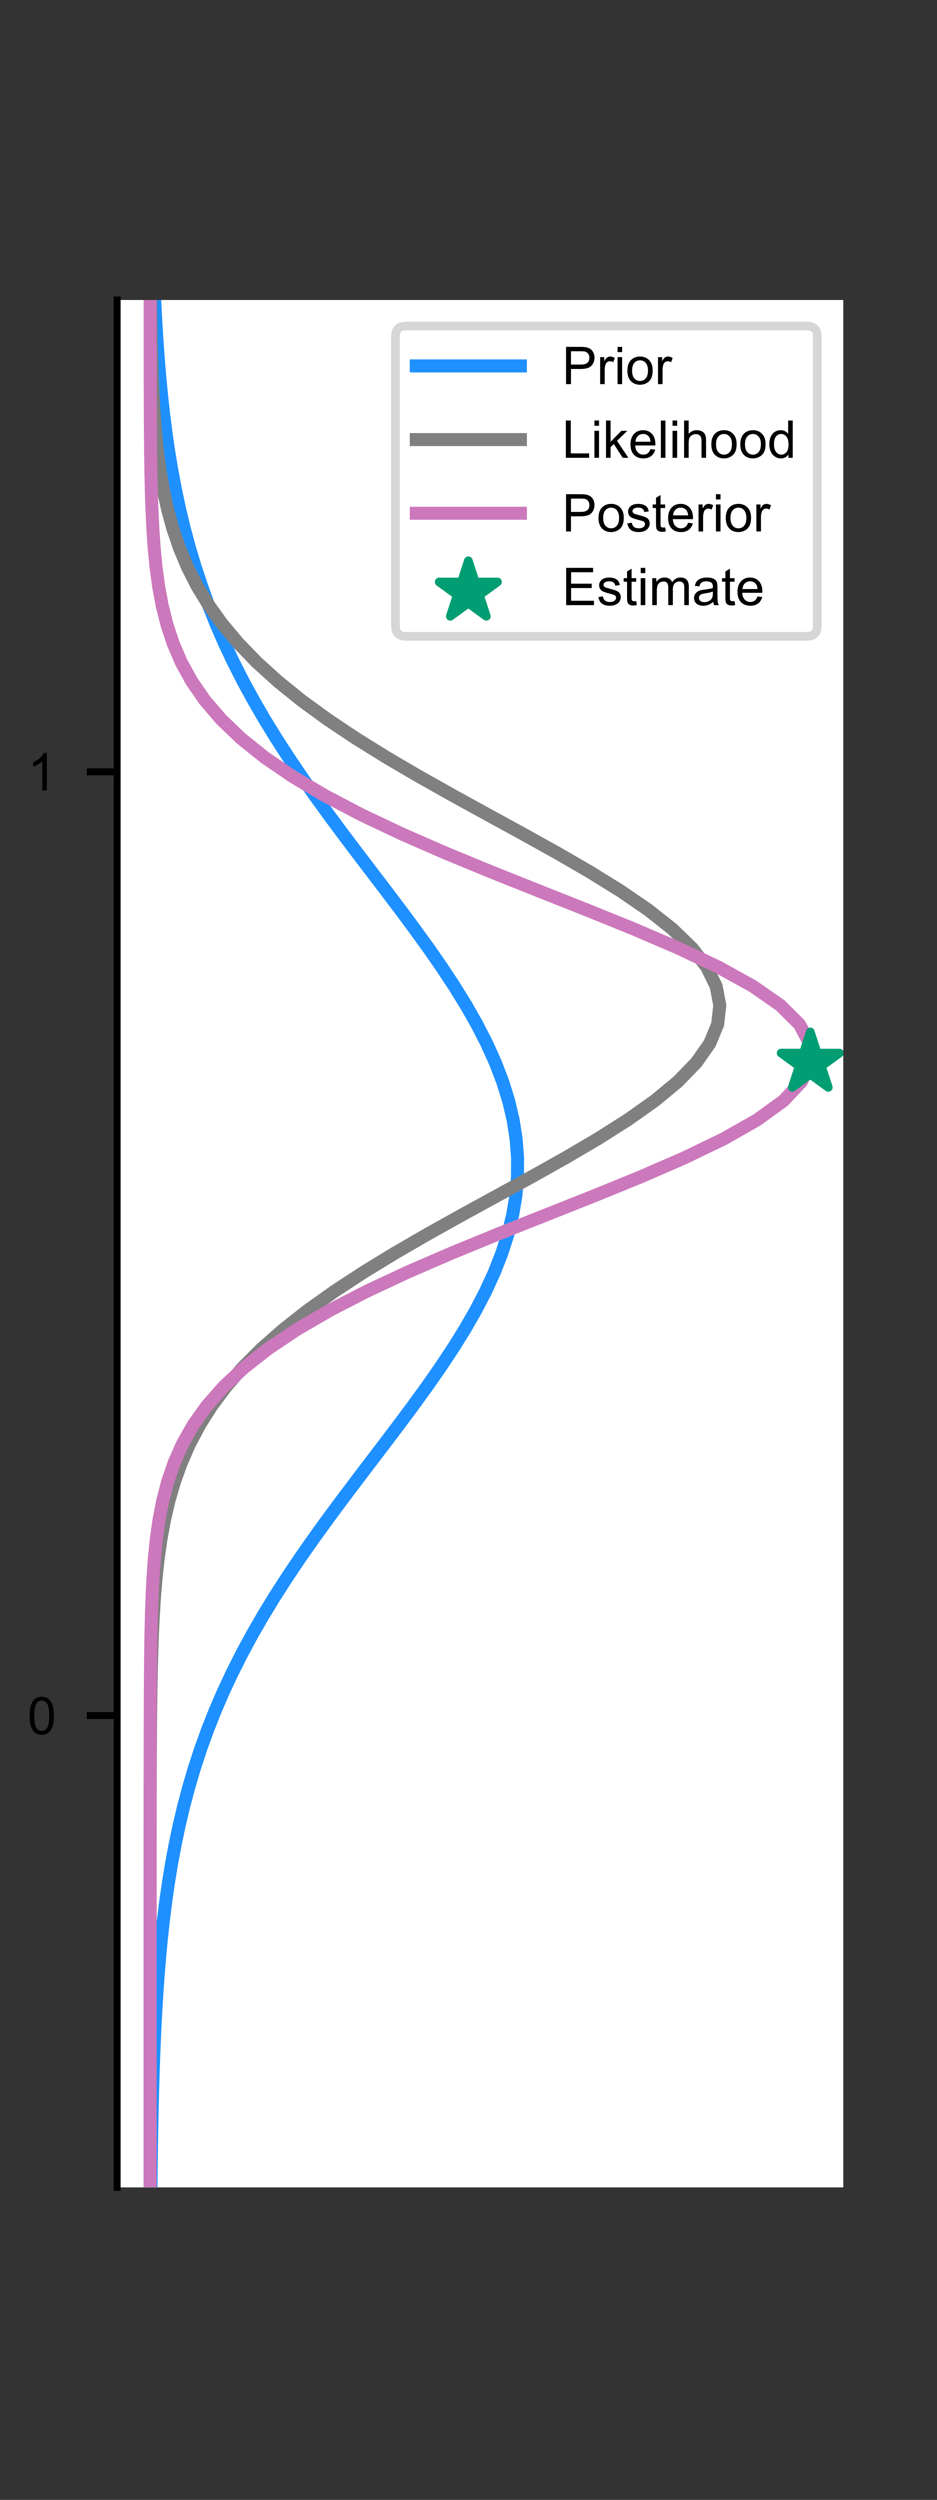 <?xml version="1.0" encoding="utf-8" standalone="no"?>
<!DOCTYPE svg PUBLIC "-//W3C//DTD SVG 1.1//EN"
  "http://www.w3.org/Graphics/SVG/1.1/DTD/svg11.dtd">
<!-- Created with matplotlib (https://matplotlib.org/) -->
<svg height="288pt" version="1.1" viewBox="0 0 108 288" width="108pt" xmlns="http://www.w3.org/2000/svg" xmlns:xlink="http://www.w3.org/1999/xlink">
 <rect x="0" y="0" width="108" height="288" fill="#333333" stroke="none"/>
 <defs>
  <style type="text/css">*{stroke-linecap:butt;stroke-linejoin:round;}</style>
 </defs>
 <g id="figure_1">
  <g id="patch_1">
   <path d="M 0 288 
L 108 288 
L 108 0 
L 0 0 
z
" style="fill:none;"/>
  </g>
  <g id="axes_1">
   <g id="patch_2">
    <path d="M 13.5 252 
L 97.2 252 
L 97.2 34.56 
L 13.5 34.56 
z
" style="fill:#ffffff;"/>
   </g>
   <g id="matplotlib.axis_1">
    <g id="ytick_1">
     <g id="line2d_1">
      <defs>
       <path d="M 0 0 
L -3.5 0 
" id="ma99754e431" style="stroke:#000000;stroke-width:0.8;"/>
      </defs>
      <g>
       <use style="stroke:#000000;stroke-width:0.8;" x="13.5" xlink:href="#ma99754e431" y="197.64"/>
      </g>
     </g>
     <g id="text_1">
      <!-- 0 -->
      <g transform="translate(3.163 199.787)scale(0.06 -0.06)">
       <defs>
        <path d="M 4.156 35.297 
Q 4.156 48 6.766 55.734 
Q 9.375 63.484 14.516 67.672 
Q 19.672 71.875 27.484 71.875 
Q 33.25 71.875 37.594 69.547 
Q 41.938 67.234 44.766 62.859 
Q 47.609 58.5 49.219 52.219 
Q 50.828 45.953 50.828 35.297 
Q 50.828 22.703 48.234 14.969 
Q 45.656 7.234 40.5 3 
Q 35.359 -1.219 27.484 -1.219 
Q 17.141 -1.219 11.234 6.203 
Q 4.156 15.141 4.156 35.297 
z
M 13.188 35.297 
Q 13.188 17.672 17.312 11.828 
Q 21.438 6 27.484 6 
Q 33.547 6 37.672 11.859 
Q 41.797 17.719 41.797 35.297 
Q 41.797 52.984 37.672 58.781 
Q 33.547 64.594 27.391 64.594 
Q 21.344 64.594 17.719 59.469 
Q 13.188 52.938 13.188 35.297 
z
" id="ArialMT-48"/>
       </defs>
       <use xlink:href="#ArialMT-48"/>
      </g>
     </g>
    </g>
    <g id="ytick_2">
     <g id="line2d_2">
      <g>
       <use style="stroke:#000000;stroke-width:0.8;" x="13.5" xlink:href="#ma99754e431" y="88.92"/>
      </g>
     </g>
     <g id="text_2">
      <!-- 1 -->
      <g transform="translate(3.163 91.067)scale(0.06 -0.06)">
       <defs>
        <path d="M 37.25 0 
L 28.469 0 
L 28.469 56 
Q 25.297 52.984 20.141 49.953 
Q 14.984 46.922 10.891 45.406 
L 10.891 53.906 
Q 18.266 57.375 23.781 62.297 
Q 29.297 67.234 31.594 71.875 
L 37.25 71.875 
z
" id="ArialMT-49"/>
       </defs>
       <use xlink:href="#ArialMT-49"/>
      </g>
     </g>
    </g>
   </g>
   <g id="line2d_3">
    <path clip-path="url(#pfab458653e)" d="M 17.4 252 
L 17.424 249.804 
L 17.454 247.607 
L 17.49 245.411 
L 17.534 243.215 
L 17.588 241.018 
L 17.652 238.822 
L 17.729 236.625 
L 17.82 234.429 
L 17.929 232.233 
L 18.057 230.036 
L 18.209 227.84 
L 18.385 225.644 
L 18.591 223.447 
L 18.83 221.251 
L 19.105 219.055 
L 19.421 216.858 
L 19.782 214.662 
L 20.193 212.465 
L 20.656 210.269 
L 21.178 208.073 
L 21.762 205.876 
L 22.413 203.68 
L 23.133 201.484 
L 23.927 199.287 
L 24.797 197.091 
L 25.745 194.895 
L 26.774 192.698 
L 27.882 190.502 
L 29.07 188.305 
L 30.337 186.109 
L 31.678 183.913 
L 33.09 181.716 
L 34.567 179.52 
L 36.103 177.324 
L 37.688 175.127 
L 39.313 172.931 
L 40.968 170.735 
L 42.638 168.538 
L 44.312 166.342 
L 45.974 164.145 
L 47.61 161.949 
L 49.203 159.753 
L 50.738 157.556 
L 52.198 155.36 
L 53.567 153.164 
L 54.83 150.967 
L 55.972 148.771 
L 56.981 146.575 
L 57.843 144.378 
L 58.548 142.182 
L 59.088 139.985 
L 59.456 137.789 
L 59.646 135.593 
L 59.657 133.396 
L 59.488 131.2 
L 59.142 129.004 
L 58.623 126.807 
L 57.937 124.611 
L 57.094 122.415 
L 56.103 120.218 
L 54.976 118.022 
L 53.726 115.825 
L 52.369 113.629 
L 50.92 111.433 
L 49.393 109.236 
L 47.806 107.04 
L 46.175 104.844 
L 44.515 102.647 
L 42.842 100.451 
L 41.17 98.255 
L 39.513 96.058 
L 37.884 93.862 
L 36.293 91.665 
L 34.751 89.469 
L 33.266 87.273 
L 31.846 85.076 
L 30.496 82.88 
L 29.22 80.684 
L 28.022 78.487 
L 26.904 76.291 
L 25.866 74.095 
L 24.908 71.898 
L 24.029 69.702 
L 23.226 67.505 
L 22.496 65.309 
L 21.838 63.113 
L 21.246 60.916 
L 20.717 58.72 
L 20.246 56.524 
L 19.83 54.327 
L 19.463 52.131 
L 19.142 49.935 
L 18.862 47.738 
L 18.619 45.542 
L 18.409 43.345 
L 18.229 41.149 
L 18.075 38.953 
L 17.943 36.756 
L 17.832 34.56 
" style="fill:none;stroke:#1e90ff;stroke-linecap:square;stroke-width:1.5;"/>
   </g>
   <g id="patch_3">
    <path d="M 13.5 252 
L 13.5 34.56 
" style="fill:none;stroke:#000000;stroke-linecap:square;stroke-linejoin:miter;stroke-width:0.8;"/>
   </g>
   <g id="line2d_4">
    <path clip-path="url(#pfab458653e)" d="M 17.305 252 
L 17.305 249.804 
L 17.305 247.607 
L 17.305 245.411 
L 17.305 243.215 
L 17.305 241.018 
L 17.305 238.822 
L 17.305 236.625 
L 17.305 234.429 
L 17.305 232.233 
L 17.305 230.036 
L 17.305 227.84 
L 17.305 225.644 
L 17.305 223.447 
L 17.305 221.251 
L 17.305 219.055 
L 17.306 216.858 
L 17.307 214.662 
L 17.308 212.465 
L 17.31 210.269 
L 17.313 208.073 
L 17.318 205.876 
L 17.324 203.68 
L 17.334 201.484 
L 17.348 199.287 
L 17.368 197.091 
L 17.397 194.895 
L 17.437 192.698 
L 17.493 190.502 
L 17.569 188.305 
L 17.673 186.109 
L 17.812 183.913 
L 17.996 181.716 
L 18.238 179.52 
L 18.551 177.324 
L 18.953 175.127 
L 19.462 172.931 
L 20.1 170.735 
L 20.889 168.538 
L 21.854 166.342 
L 23.021 164.145 
L 24.415 161.949 
L 26.057 159.753 
L 27.971 157.556 
L 30.17 155.36 
L 32.665 153.164 
L 35.459 150.967 
L 38.542 148.771 
L 41.897 146.575 
L 45.493 144.378 
L 49.286 142.182 
L 53.222 139.985 
L 57.233 137.789 
L 61.241 135.593 
L 65.16 133.396 
L 68.9 131.2 
L 72.368 129.004 
L 75.472 126.807 
L 78.127 124.611 
L 80.258 122.415 
L 81.802 120.218 
L 82.714 118.022 
L 82.964 115.825 
L 82.547 113.629 
L 81.474 111.433 
L 79.778 109.236 
L 77.51 107.04 
L 74.735 104.844 
L 71.532 102.647 
L 67.987 100.451 
L 64.194 98.255 
L 60.244 96.058 
L 56.227 93.862 
L 52.228 91.665 
L 48.322 89.469 
L 44.573 87.273 
L 41.034 85.076 
L 37.745 82.88 
L 34.733 80.684 
L 32.014 78.487 
L 29.593 76.291 
L 27.466 74.095 
L 25.622 71.898 
L 24.044 69.702 
L 22.709 67.505 
L 21.595 65.309 
L 20.676 63.113 
L 19.927 60.916 
L 19.324 58.72 
L 18.843 56.524 
L 18.465 54.327 
L 18.171 52.131 
L 17.945 49.935 
L 17.773 47.738 
L 17.644 45.542 
L 17.548 43.345 
L 17.477 41.149 
L 17.426 38.953 
L 17.389 36.756 
L 17.363 34.56 
" style="fill:none;stroke:#808080;stroke-linecap:square;stroke-width:1.5;"/>
   </g>
   <g id="line2d_5">
    <path clip-path="url(#pfab458653e)" d="M 17.305 252 
L 17.305 249.804 
L 17.305 247.607 
L 17.305 245.411 
L 17.305 243.215 
L 17.305 241.018 
L 17.305 238.822 
L 17.305 236.625 
L 17.305 234.429 
L 17.305 232.233 
L 17.305 230.036 
L 17.305 227.84 
L 17.305 225.644 
L 17.305 223.447 
L 17.305 221.251 
L 17.305 219.055 
L 17.305 216.858 
L 17.305 214.662 
L 17.305 212.465 
L 17.305 210.269 
L 17.306 208.073 
L 17.306 205.876 
L 17.308 203.68 
L 17.31 201.484 
L 17.313 199.287 
L 17.319 197.091 
L 17.328 194.895 
L 17.343 192.698 
L 17.365 190.502 
L 17.399 188.305 
L 17.45 186.109 
L 17.526 183.913 
L 17.636 181.716 
L 17.794 179.52 
L 18.017 177.324 
L 18.325 175.127 
L 18.747 172.931 
L 19.314 170.735 
L 20.063 168.538 
L 21.037 166.342 
L 22.283 164.145 
L 23.85 161.949 
L 25.786 159.753 
L 28.137 157.556 
L 30.941 155.36 
L 34.225 153.164 
L 37.999 150.967 
L 42.251 148.771 
L 46.945 146.575 
L 52.017 144.378 
L 57.374 142.182 
L 62.894 139.985 
L 68.43 137.789 
L 73.816 135.593 
L 78.873 133.396 
L 83.42 131.2 
L 87.285 129.004 
L 90.313 126.807 
L 92.379 124.611 
L 93.395 122.415 
L 93.32 120.218 
L 92.154 118.022 
L 89.95 115.825 
L 86.798 113.629 
L 82.83 111.433 
L 78.202 109.236 
L 73.088 107.04 
L 67.671 104.844 
L 62.128 102.647 
L 56.622 100.451 
L 51.298 98.255 
L 46.273 96.058 
L 41.637 93.862 
L 37.449 91.665 
L 33.743 89.469 
L 30.526 87.273 
L 27.787 85.076 
L 25.495 82.88 
L 23.613 80.684 
L 22.094 78.487 
L 20.888 76.291 
L 19.947 74.095 
L 19.226 71.898 
L 18.681 69.702 
L 18.277 67.505 
L 17.981 65.309 
L 17.769 63.113 
L 17.619 60.916 
L 17.514 58.72 
L 17.442 56.524 
L 17.394 54.327 
L 17.361 52.131 
L 17.34 49.935 
L 17.327 47.738 
L 17.318 45.542 
L 17.313 43.345 
L 17.309 41.149 
L 17.307 38.953 
L 17.306 36.756 
L 17.305 34.56 
" style="fill:none;stroke:#cc78bc;stroke-linecap:square;stroke-width:1.5;"/>
   </g>
   <g id="PathCollection_1">
    <defs>
     <path d="M 0 -3.536 
L -0.794 -1.093 
L -3.362 -1.093 
L -1.284 0.417 
L -2.078 2.86 
L -0 1.35 
L 2.078 2.86 
L 1.284 0.417 
L 3.362 -1.093 
L 0.794 -1.093 
z
" id="m803abe8672" style="stroke:#029e73;"/>
    </defs>
    <g clip-path="url(#pfab458653e)">
     <use style="fill:#029e73;stroke:#029e73;" x="93.395" xlink:href="#m803abe8672" y="122.415"/>
    </g>
   </g>
   <g id="legend_1">
    <g id="patch_4">
     <path d="M 46.781 73.309 
L 93 73.309 
Q 94.2 73.309 94.2 72.109 
L 94.2 38.76 
Q 94.2 37.56 93 37.56 
L 46.781 37.56 
Q 45.581 37.56 45.581 38.76 
L 45.581 72.109 
Q 45.581 73.309 46.781 73.309 
z
" style="fill:#ffffff;opacity:0.8;stroke:#cccccc;stroke-linejoin:miter;"/>
    </g>
    <g id="line2d_6">
     <path d="M 47.981 42.155 
L 59.981 42.155 
" style="fill:none;stroke:#1e90ff;stroke-linecap:square;stroke-width:1.5;"/>
    </g>
    <g id="line2d_7"/>
    <g id="text_3">
     <!-- Prior -->
     <g transform="translate(64.781 44.255)scale(0.06 -0.06)">
      <defs>
       <path d="M 7.719 0 
L 7.719 71.578 
L 34.719 71.578 
Q 41.844 71.578 45.609 70.906 
Q 50.875 70.016 54.438 67.547 
Q 58.016 65.094 60.188 60.641 
Q 62.359 56.203 62.359 50.875 
Q 62.359 41.75 56.547 35.422 
Q 50.734 29.109 35.547 29.109 
L 17.188 29.109 
L 17.188 0 
z
M 17.188 37.547 
L 35.688 37.547 
Q 44.875 37.547 48.734 40.969 
Q 52.594 44.391 52.594 50.594 
Q 52.594 55.078 50.312 58.266 
Q 48.047 61.469 44.344 62.5 
Q 41.938 63.141 35.5 63.141 
L 17.188 63.141 
z
" id="ArialMT-80"/>
       <path d="M 6.5 0 
L 6.5 51.859 
L 14.406 51.859 
L 14.406 44 
Q 17.438 49.516 20 51.266 
Q 22.562 53.031 25.641 53.031 
Q 30.078 53.031 34.672 50.203 
L 31.641 42.047 
Q 28.422 43.953 25.203 43.953 
Q 22.312 43.953 20.016 42.219 
Q 17.719 40.484 16.75 37.406 
Q 15.281 32.719 15.281 27.156 
L 15.281 0 
z
" id="ArialMT-114"/>
       <path d="M 6.641 61.469 
L 6.641 71.578 
L 15.438 71.578 
L 15.438 61.469 
z
M 6.641 0 
L 6.641 51.859 
L 15.438 51.859 
L 15.438 0 
z
" id="ArialMT-105"/>
       <path d="M 3.328 25.922 
Q 3.328 40.328 11.328 47.266 
Q 18.016 53.031 27.641 53.031 
Q 38.328 53.031 45.109 46.016 
Q 51.906 39.016 51.906 26.656 
Q 51.906 16.656 48.906 10.906 
Q 45.906 5.172 40.156 2 
Q 34.422 -1.172 27.641 -1.172 
Q 16.75 -1.172 10.031 5.812 
Q 3.328 12.797 3.328 25.922 
z
M 12.359 25.922 
Q 12.359 15.969 16.703 11.016 
Q 21.047 6.062 27.641 6.062 
Q 34.188 6.062 38.531 11.031 
Q 42.875 16.016 42.875 26.219 
Q 42.875 35.844 38.5 40.797 
Q 34.125 45.75 27.641 45.75 
Q 21.047 45.75 16.703 40.812 
Q 12.359 35.891 12.359 25.922 
z
" id="ArialMT-111"/>
      </defs>
      <use xlink:href="#ArialMT-80"/>
      <use x="66.699" xlink:href="#ArialMT-114"/>
      <use x="100" xlink:href="#ArialMT-105"/>
      <use x="122.217" xlink:href="#ArialMT-111"/>
      <use x="177.832" xlink:href="#ArialMT-114"/>
     </g>
    </g>
    <g id="line2d_8">
     <path d="M 47.981 50.642 
L 59.981 50.642 
" style="fill:none;stroke:#808080;stroke-linecap:square;stroke-width:1.5;"/>
    </g>
    <g id="line2d_9"/>
    <g id="text_4">
     <!-- Likelihood -->
     <g transform="translate(64.781 52.742)scale(0.06 -0.06)">
      <defs>
       <path d="M 7.328 0 
L 7.328 71.578 
L 16.797 71.578 
L 16.797 8.453 
L 52.047 8.453 
L 52.047 0 
z
" id="ArialMT-76"/>
       <path d="M 6.641 0 
L 6.641 71.578 
L 15.438 71.578 
L 15.438 30.766 
L 36.234 51.859 
L 47.609 51.859 
L 27.781 32.625 
L 49.609 0 
L 38.766 0 
L 21.625 26.516 
L 15.438 20.562 
L 15.438 0 
z
" id="ArialMT-107"/>
       <path d="M 42.094 16.703 
L 51.172 15.578 
Q 49.031 7.625 43.219 3.219 
Q 37.406 -1.172 28.375 -1.172 
Q 17 -1.172 10.328 5.828 
Q 3.656 12.844 3.656 25.484 
Q 3.656 38.578 10.391 45.797 
Q 17.141 53.031 27.875 53.031 
Q 38.281 53.031 44.875 45.953 
Q 51.469 38.875 51.469 26.031 
Q 51.469 25.25 51.422 23.688 
L 12.75 23.688 
Q 13.234 15.141 17.578 10.594 
Q 21.922 6.062 28.422 6.062 
Q 33.25 6.062 36.672 8.594 
Q 40.094 11.141 42.094 16.703 
z
M 13.234 30.906 
L 42.188 30.906 
Q 41.609 37.453 38.875 40.719 
Q 34.672 45.797 27.984 45.797 
Q 21.922 45.797 17.797 41.75 
Q 13.672 37.703 13.234 30.906 
z
" id="ArialMT-101"/>
       <path d="M 6.391 0 
L 6.391 71.578 
L 15.188 71.578 
L 15.188 0 
z
" id="ArialMT-108"/>
       <path d="M 6.594 0 
L 6.594 71.578 
L 15.375 71.578 
L 15.375 45.906 
Q 21.531 53.031 30.906 53.031 
Q 36.672 53.031 40.922 50.75 
Q 45.172 48.484 47 44.484 
Q 48.828 40.484 48.828 32.859 
L 48.828 0 
L 40.047 0 
L 40.047 32.859 
Q 40.047 39.453 37.188 42.453 
Q 34.328 45.453 29.109 45.453 
Q 25.203 45.453 21.75 43.422 
Q 18.312 41.406 16.844 37.938 
Q 15.375 34.469 15.375 28.375 
L 15.375 0 
z
" id="ArialMT-104"/>
       <path d="M 40.234 0 
L 40.234 6.547 
Q 35.297 -1.172 25.734 -1.172 
Q 19.531 -1.172 14.328 2.25 
Q 9.125 5.672 6.266 11.797 
Q 3.422 17.922 3.422 25.875 
Q 3.422 33.641 6 39.969 
Q 8.594 46.297 13.766 49.656 
Q 18.953 53.031 25.344 53.031 
Q 30.031 53.031 33.688 51.047 
Q 37.359 49.078 39.656 45.906 
L 39.656 71.578 
L 48.391 71.578 
L 48.391 0 
z
M 12.453 25.875 
Q 12.453 15.922 16.641 10.984 
Q 20.844 6.062 26.562 6.062 
Q 32.328 6.062 36.344 10.766 
Q 40.375 15.484 40.375 25.141 
Q 40.375 35.797 36.266 40.766 
Q 32.172 45.75 26.172 45.75 
Q 20.312 45.75 16.375 40.969 
Q 12.453 36.188 12.453 25.875 
z
" id="ArialMT-100"/>
      </defs>
      <use xlink:href="#ArialMT-76"/>
      <use x="55.615" xlink:href="#ArialMT-105"/>
      <use x="77.832" xlink:href="#ArialMT-107"/>
      <use x="127.832" xlink:href="#ArialMT-101"/>
      <use x="183.447" xlink:href="#ArialMT-108"/>
      <use x="205.664" xlink:href="#ArialMT-105"/>
      <use x="227.881" xlink:href="#ArialMT-104"/>
      <use x="283.496" xlink:href="#ArialMT-111"/>
      <use x="339.111" xlink:href="#ArialMT-111"/>
      <use x="394.727" xlink:href="#ArialMT-100"/>
     </g>
    </g>
    <g id="line2d_10">
     <path d="M 47.981 59.129 
L 59.981 59.129 
" style="fill:none;stroke:#cc78bc;stroke-linecap:square;stroke-width:1.5;"/>
    </g>
    <g id="line2d_11"/>
    <g id="text_5">
     <!-- Posterior -->
     <g transform="translate(64.781 61.229)scale(0.06 -0.06)">
      <defs>
       <path d="M 3.078 15.484 
L 11.766 16.844 
Q 12.5 11.625 15.844 8.844 
Q 19.188 6.062 25.203 6.062 
Q 31.25 6.062 34.172 8.516 
Q 37.109 10.984 37.109 14.312 
Q 37.109 17.281 34.516 19 
Q 32.719 20.172 25.531 21.969 
Q 15.875 24.422 12.141 26.203 
Q 8.406 27.984 6.469 31.125 
Q 4.547 34.281 4.547 38.094 
Q 4.547 41.547 6.125 44.5 
Q 7.719 47.469 10.453 49.422 
Q 12.5 50.922 16.031 51.969 
Q 19.578 53.031 23.641 53.031 
Q 29.734 53.031 34.344 51.266 
Q 38.969 49.516 41.156 46.5 
Q 43.359 43.5 44.188 38.484 
L 35.594 37.312 
Q 35.016 41.312 32.203 43.547 
Q 29.391 45.797 24.266 45.797 
Q 18.219 45.797 15.625 43.797 
Q 13.031 41.797 13.031 39.109 
Q 13.031 37.406 14.109 36.031 
Q 15.188 34.625 17.484 33.688 
Q 18.797 33.203 25.25 31.453 
Q 34.578 28.953 38.25 27.359 
Q 41.938 25.781 44.031 22.75 
Q 46.141 19.734 46.141 15.234 
Q 46.141 10.844 43.578 6.953 
Q 41.016 3.078 36.172 0.953 
Q 31.344 -1.172 25.25 -1.172 
Q 15.141 -1.172 9.844 3.031 
Q 4.547 7.234 3.078 15.484 
z
" id="ArialMT-115"/>
       <path d="M 25.781 7.859 
L 27.047 0.094 
Q 23.344 -0.688 20.406 -0.688 
Q 15.625 -0.688 12.984 0.828 
Q 10.359 2.344 9.281 4.812 
Q 8.203 7.281 8.203 15.188 
L 8.203 45.016 
L 1.766 45.016 
L 1.766 51.859 
L 8.203 51.859 
L 8.203 64.703 
L 16.938 69.969 
L 16.938 51.859 
L 25.781 51.859 
L 25.781 45.016 
L 16.938 45.016 
L 16.938 14.703 
Q 16.938 10.938 17.406 9.859 
Q 17.875 8.797 18.922 8.156 
Q 19.969 7.516 21.922 7.516 
Q 23.391 7.516 25.781 7.859 
z
" id="ArialMT-116"/>
      </defs>
      <use xlink:href="#ArialMT-80"/>
      <use x="66.699" xlink:href="#ArialMT-111"/>
      <use x="122.314" xlink:href="#ArialMT-115"/>
      <use x="172.314" xlink:href="#ArialMT-116"/>
      <use x="200.098" xlink:href="#ArialMT-101"/>
      <use x="255.713" xlink:href="#ArialMT-114"/>
      <use x="289.014" xlink:href="#ArialMT-105"/>
      <use x="311.23" xlink:href="#ArialMT-111"/>
      <use x="366.846" xlink:href="#ArialMT-114"/>
     </g>
    </g>
    <g id="PathCollection_2">
     <g>
      <use style="fill:#029e73;stroke:#029e73;" x="53.981" xlink:href="#m803abe8672" y="68.141"/>
     </g>
    </g>
    <g id="text_6">
     <!-- Estimate -->
     <g transform="translate(64.781 69.716)scale(0.06 -0.06)">
      <defs>
       <path d="M 7.906 0 
L 7.906 71.578 
L 59.672 71.578 
L 59.672 63.141 
L 17.391 63.141 
L 17.391 41.219 
L 56.984 41.219 
L 56.984 32.812 
L 17.391 32.812 
L 17.391 8.453 
L 61.328 8.453 
L 61.328 0 
z
" id="ArialMT-69"/>
       <path d="M 6.594 0 
L 6.594 51.859 
L 14.453 51.859 
L 14.453 44.578 
Q 16.891 48.391 20.938 50.703 
Q 25 53.031 30.172 53.031 
Q 35.938 53.031 39.625 50.641 
Q 43.312 48.25 44.828 43.953 
Q 50.984 53.031 60.844 53.031 
Q 68.562 53.031 72.703 48.75 
Q 76.859 44.484 76.859 35.594 
L 76.859 0 
L 68.109 0 
L 68.109 32.672 
Q 68.109 37.938 67.25 40.25 
Q 66.406 42.578 64.156 43.984 
Q 61.922 45.406 58.891 45.406 
Q 53.422 45.406 49.797 41.766 
Q 46.188 38.141 46.188 30.125 
L 46.188 0 
L 37.406 0 
L 37.406 33.688 
Q 37.406 39.547 35.25 42.469 
Q 33.109 45.406 28.219 45.406 
Q 24.516 45.406 21.359 43.453 
Q 18.219 41.5 16.797 37.734 
Q 15.375 33.984 15.375 26.906 
L 15.375 0 
z
" id="ArialMT-109"/>
       <path d="M 40.438 6.391 
Q 35.547 2.25 31.031 0.531 
Q 26.516 -1.172 21.344 -1.172 
Q 12.797 -1.172 8.203 3 
Q 3.609 7.172 3.609 13.672 
Q 3.609 17.484 5.344 20.625 
Q 7.078 23.781 9.891 25.688 
Q 12.703 27.594 16.219 28.562 
Q 18.797 29.25 24.031 29.891 
Q 34.672 31.156 39.703 32.906 
Q 39.75 34.719 39.75 35.203 
Q 39.75 40.578 37.25 42.781 
Q 33.891 45.75 27.25 45.75 
Q 21.047 45.75 18.094 43.578 
Q 15.141 41.406 13.719 35.891 
L 5.125 37.062 
Q 6.297 42.578 8.984 45.969 
Q 11.672 49.359 16.75 51.188 
Q 21.828 53.031 28.516 53.031 
Q 35.156 53.031 39.297 51.469 
Q 43.453 49.906 45.406 47.531 
Q 47.359 45.172 48.141 41.547 
Q 48.578 39.312 48.578 33.453 
L 48.578 21.734 
Q 48.578 9.469 49.141 6.219 
Q 49.703 2.984 51.375 0 
L 42.188 0 
Q 40.828 2.734 40.438 6.391 
z
M 39.703 26.031 
Q 34.906 24.078 25.344 22.703 
Q 19.922 21.922 17.672 20.938 
Q 15.438 19.969 14.203 18.094 
Q 12.984 16.219 12.984 13.922 
Q 12.984 10.406 15.641 8.062 
Q 18.312 5.719 23.438 5.719 
Q 28.516 5.719 32.469 7.938 
Q 36.422 10.156 38.281 14.016 
Q 39.703 17 39.703 22.797 
z
" id="ArialMT-97"/>
      </defs>
      <use xlink:href="#ArialMT-69"/>
      <use x="66.699" xlink:href="#ArialMT-115"/>
      <use x="116.699" xlink:href="#ArialMT-116"/>
      <use x="144.482" xlink:href="#ArialMT-105"/>
      <use x="166.699" xlink:href="#ArialMT-109"/>
      <use x="250" xlink:href="#ArialMT-97"/>
      <use x="305.615" xlink:href="#ArialMT-116"/>
      <use x="333.398" xlink:href="#ArialMT-101"/>
     </g>
    </g>
   </g>
  </g>
 </g>
 <defs>
  <clipPath id="pfab458653e">
   <rect height="217.44" width="83.7" x="13.5" y="34.56"/>
  </clipPath>
 </defs>
</svg>
